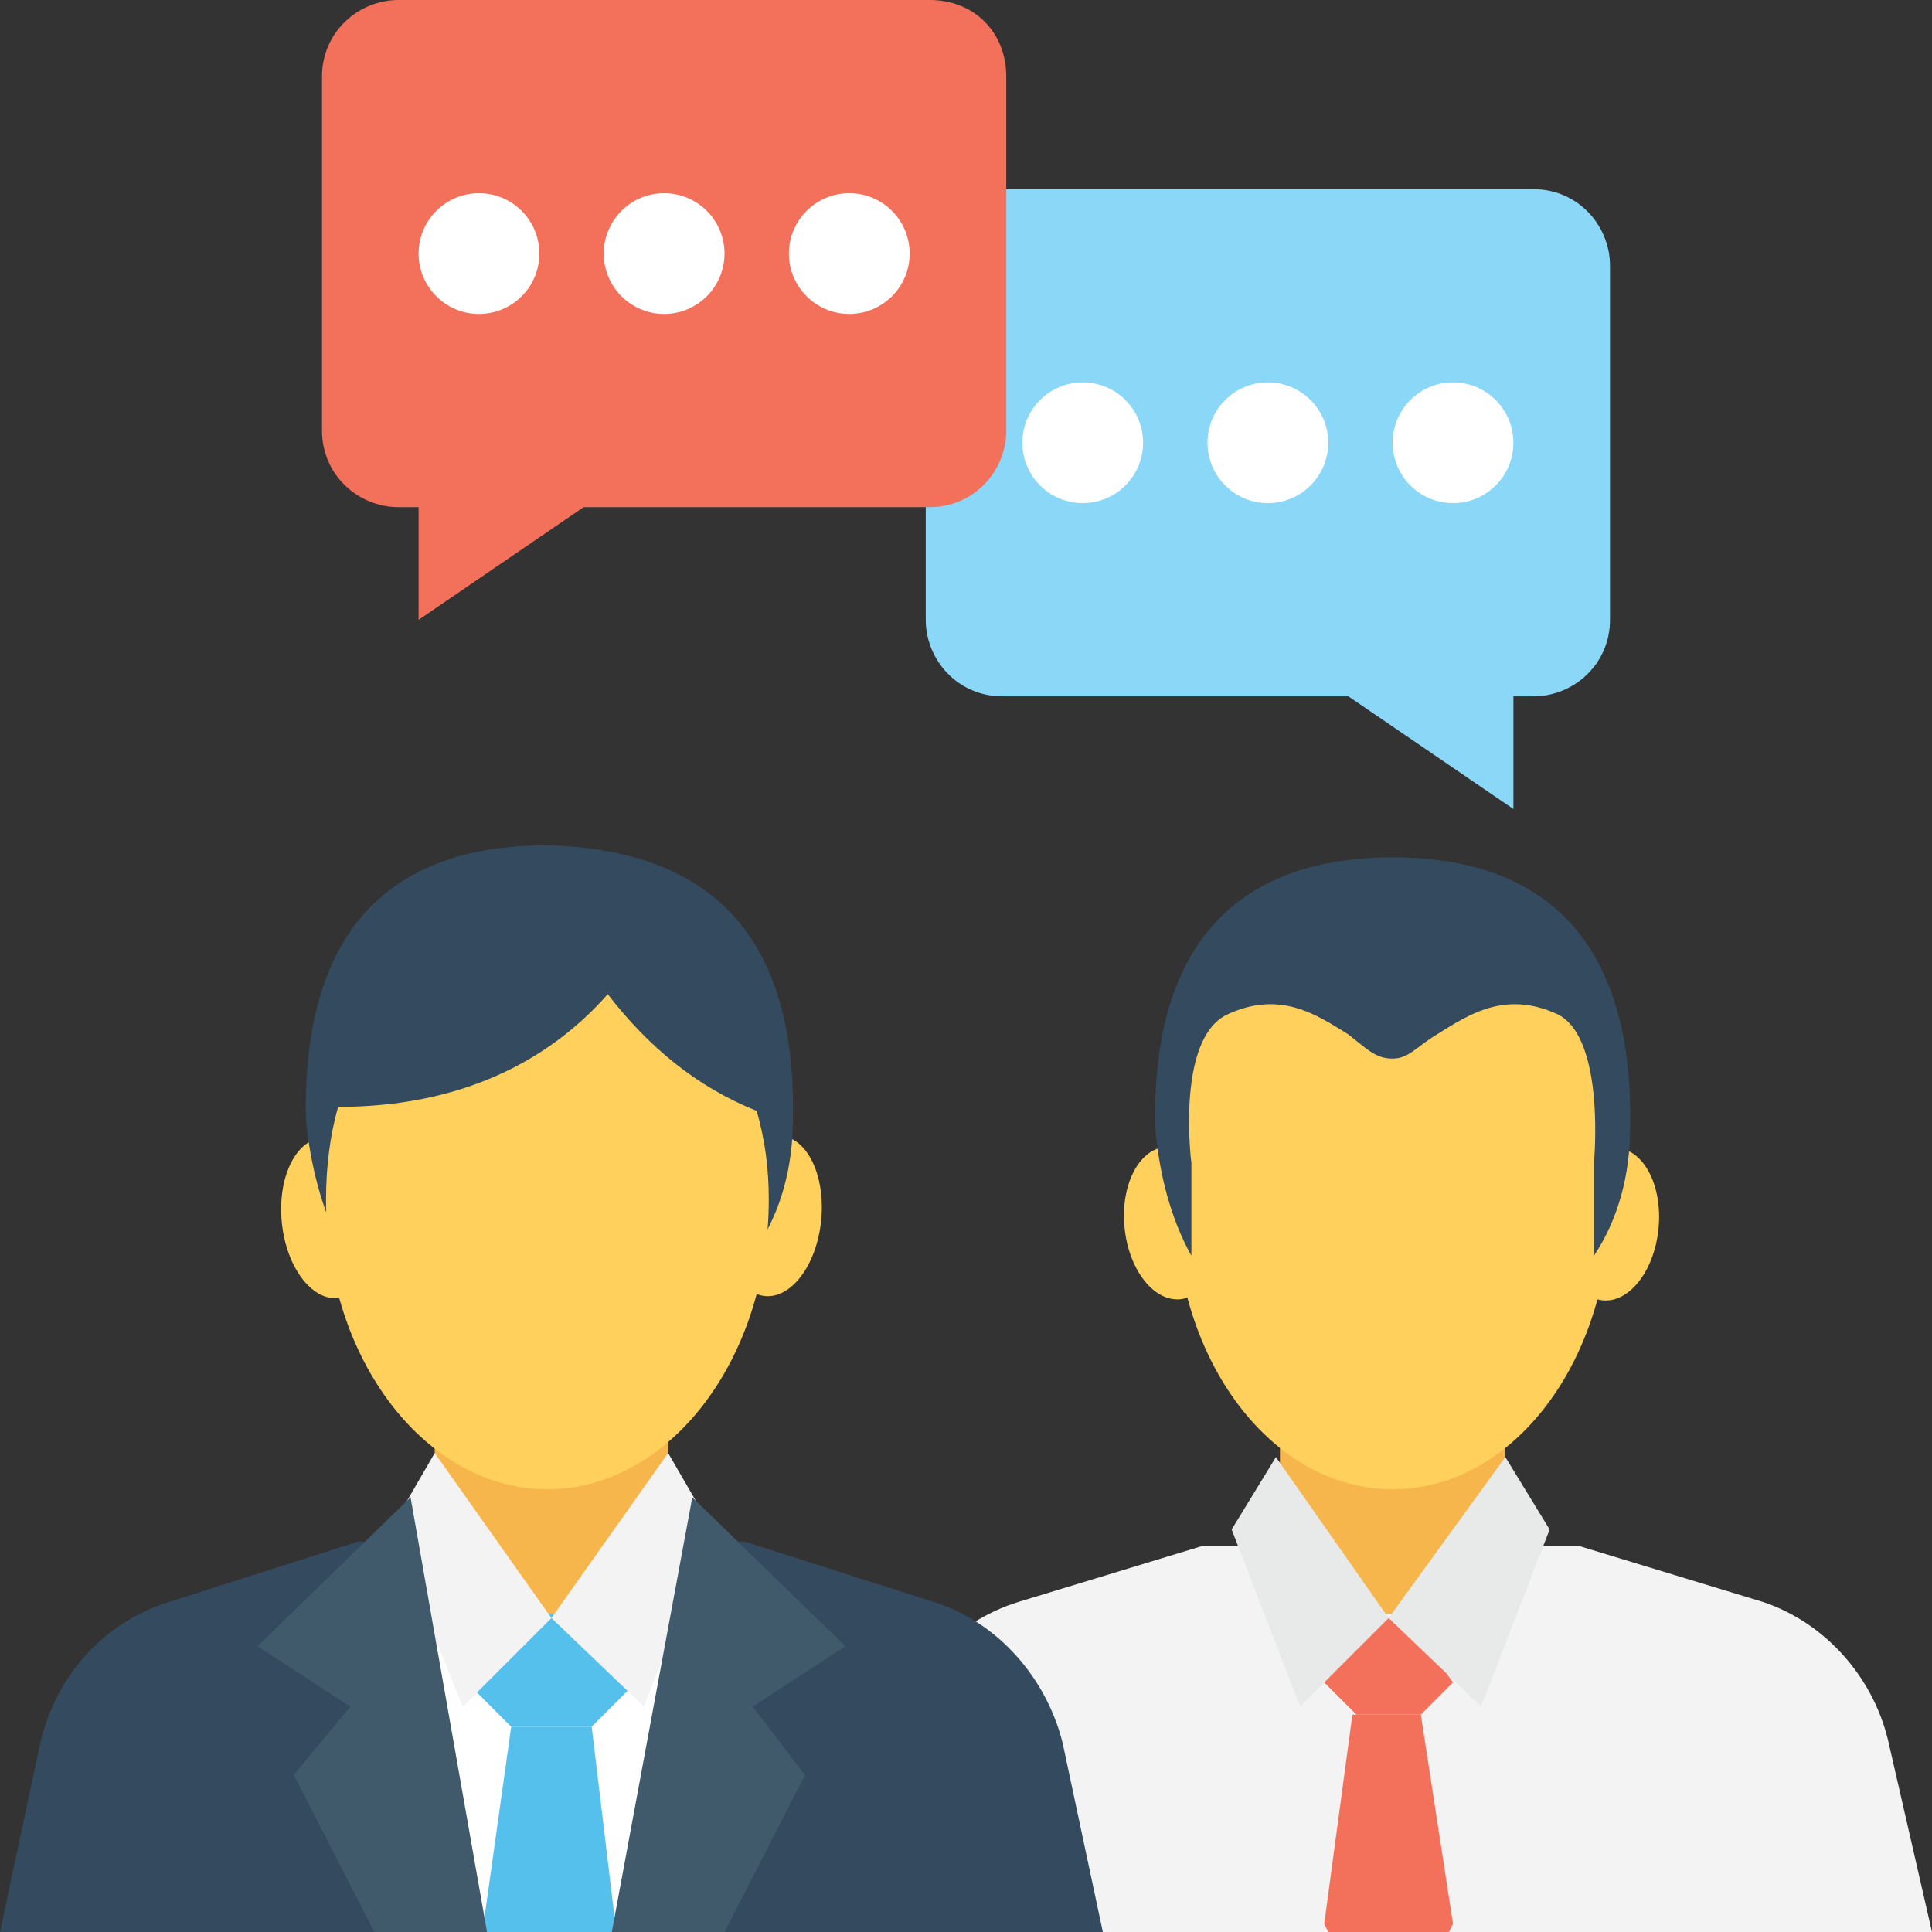 <?xml version="1.0" encoding="utf-8"?>
<!-- Generator: Adobe Illustrator 18.0.0, SVG Export Plug-In . SVG Version: 6.00 Build 0)  -->
<!DOCTYPE svg PUBLIC "-//W3C//DTD SVG 1.1//EN" "http://www.w3.org/Graphics/SVG/1.1/DTD/svg11.dtd">
<svg version="1.1" id="Layer_1" xmlns="http://www.w3.org/2000/svg" xmlns:xlink="http://www.w3.org/1999/xlink" x="0px" y="0px"
	 viewBox="0 0 48 48" enable-background="new 0 0 48 48" xml:space="preserve">
<rect x="0" y="0" width="48" height="48" fill="#333333" stroke="none"/>
<g>
	<g>
		<g>
			<g>
				<g>
					<path fill="#F3F3F3" d="M48,48l-1.1-4.8c-0.4-1.6-1.6-2.9-3.1-3.4l-4.6-1.4h-9.3l-4.6,1.4c-1.6,0.5-2.8,1.8-3.1,3.4L21,48H48z"
						/>
				</g>
				<g>
					<g>
						<path fill="#F7B64C" d="M37.4,35.3l0,1.3c-0.8,2-1.8,3.1-2.8,4.2c-1.1-1.2-2-2.2-2.8-4.2l0-1.3c0.8-2.2,1.9-3.5,2.9-4.7
							C35.5,31.8,36.6,33.2,37.4,35.3z"/>
					</g>
				</g>
				<g>
					<polygon fill="#F3F3F3" points="32.9,48 36.1,48 36.8,46.7 37,40.1 32,40.1 32.1,46.7 					"/>
				</g>
				<g>
					<g>
						<path fill="#F3705A" d="M35.3,42.6l0.8-0.8c0,0-1.1-1.6-1.6-1.6c-0.6,0-1.6,1.6-1.6,1.6l0.8,0.8H35.3z"/>
					</g>
					<g>
						<polygon fill="#F3705A" points="36,48 36.1,47.8 35.3,42.6 33.6,42.6 32.9,47.8 33,48 						"/>
					</g>
				</g>
				<g>
					<g>
						<polygon fill="#E8EAE9" points="37.4,36.2 34.5,40.2 36.8,42.4 38.5,38 						"/>
					</g>
					<g>
						<polygon fill="#E8EAE9" points="31.7,36.2 34.5,40.2 32.3,42.4 30.6,38 						"/>
					</g>
				</g>
				<g>
					
						<ellipse transform="matrix(0.995 0.103 -0.103 0.995 3.341 -3.952)" fill="#FFD15C" cx="40" cy="30.4" rx="1.2" ry="1.9"/>
				</g>
				<g>
					
						<ellipse transform="matrix(-0.995 0.103 -0.103 -0.995 61.22 57.639)" fill="#FFD15C" cx="29.1" cy="30.4" rx="1.2" ry="1.9"/>
				</g>
				<g>
					<g>
						<path fill="#FFD15C" d="M39.8,28.2c0.1,0.5,0.2,1.1,0.2,1.7c0,3.9-2.4,7.1-5.4,7.1c-3,0-5.4-3.2-5.4-7.1
							c0-0.8,0.1-1.7,0.3-2.4c-0.6-2.2,0.5-2.7,1.4-2.8c1-1.2,2.2-1.9,3.7-1.9c1.4,0,2.7,0.7,3.7,1.9C39.6,25,40.8,25.9,39.8,28.2z"
							/>
					</g>
				</g>
				<path fill="#344A5E" d="M39.6,28.9c0,0,0.3-3.1-0.9-3.7c-1.3-0.6-2.2,0-3,0.5c-0.5,0.3-0.7,0.6-1.1,0.6c-0.4,0-0.6-0.2-1.1-0.6
					c-0.8-0.5-1.7-1.1-3-0.5c-1.3,0.6-0.9,3.7-0.9,3.7v2.3c-0.5-0.9-0.8-2-0.9-3.2c-0.1-5.1,2.6-6.7,5.9-6.7c3.3,0,6,1.6,5.9,6.7
					c0,1.2-0.3,2.3-0.9,3.2V28.9z"/>
			</g>
			<g>
				<g>
					<g>
						<path fill="#344A5E" d="M27.4,48l-1-4.7c-0.4-1.6-1.6-3-3.2-3.5l-4.7-1.5H8.9l-4.7,1.5c-1.6,0.5-2.8,1.8-3.2,3.5L0,48H27.4z"
							/>
					</g>
					<g>
						<g>
							<path fill="#F7B64C" d="M16.6,35.2l0,1.3c-0.9,2.1-1.8,3.1-2.9,4.3c-1.1-1.2-2-2.3-2.9-4.3l0-1.3c0.8-2.2,2-3.6,2.9-4.8
								C14.7,31.6,15.8,33,16.6,35.2z"/>
						</g>
					</g>
					<g>
						<polygon fill="#FFFFFF" points="12,48 15.3,48 16.2,47.1 17.2,40.1 10.1,40.1 11.2,47.1 						"/>
					</g>
					<g>
						<g>
							<path fill="#55C0EB" d="M14.7,42.9l0.9-0.9c0,0-1.2-1.9-1.9-1.9c-0.7,0-1.9,1.9-1.9,1.9l0.9,0.9H14.7z"/>
						</g>
						<g>
							<polygon fill="#55C0EB" points="15.3,48 15.3,47.9 14.7,42.9 12.7,42.9 12,47.9 12,48 							"/>
						</g>
					</g>
					<g>
						<g>
							<polygon fill="#F3F3F3" points="16.6,36.1 13.7,40.2 16,42.4 17.7,38 							"/>
						</g>
						<g>
							<polygon fill="#F3F3F3" points="10.8,36.1 13.7,40.2 11.5,42.4 9.7,38 							"/>
						</g>
					</g>
					<g>
						
							<ellipse transform="matrix(0.995 0.103 -0.103 0.995 3.213 -1.817)" fill="#FFD15C" cx="19.2" cy="30.2" rx="1.2" ry="2"/>
					</g>
					<g>
						
							<ellipse transform="matrix(-0.995 0.103 -0.103 -0.995 19.466 59.464)" fill="#FFD15C" cx="8.2" cy="30.2" rx="1.2" ry="2"/>
					</g>
					<g>
						<path fill="#344A5E" d="M19.7,27.8c0,1.2-0.3,2.3-0.9,3.2l-10.3,0c-0.5-0.9-0.8-2.1-0.9-3.2c-0.1-5.2,2.6-6.8,6-6.8
							C17.1,21.1,19.8,22.7,19.7,27.8z"/>
					</g>
				</g>
				<g>
					<path fill="#FFD15C" d="M15.1,24.7c-1.5,1.7-3.7,2.8-6.7,2.8c0,0,0,0,0,0c-0.2,0.7-0.3,1.5-0.3,2.3c0,4,2.5,7.2,5.5,7.2
						c3,0,5.5-3.2,5.5-7.2c0-0.8-0.1-1.5-0.3-2.2C17.3,27,16.1,26,15.1,24.7z"/>
				</g>
				<g>
					<g>
						<polygon fill="#415A6B" points="18,48 20,44.1 18.7,42.4 21,40.9 17.2,37.2 15.2,48 						"/>
					</g>
					<g>
						<polygon fill="#415A6B" points="7.3,44.1 9.3,48 12.1,48 10.2,37.2 6.4,40.9 8.7,42.4 						"/>
					</g>
				</g>
			</g>
		</g>
		<g>
			<g>
				<g>
					<path fill="#8AD7F8" d="M23,6.6v8.8c0,1,0.8,1.9,1.9,1.9h8.6l4.1,2.8v-2.8h0.5c1,0,1.9-0.8,1.9-1.9V6.6c0-1-0.8-1.9-1.9-1.9
						H24.9C23.8,4.8,23,5.6,23,6.6z"/>
				</g>
				<g>
					<g>
						<g>
							<circle fill="#FFFFFF" cx="36.1" cy="11" r="1.5"/>
						</g>
						<g>
							<circle fill="#FFFFFF" cx="31.5" cy="11" r="1.5"/>
						</g>
					</g>
					<g>
						<circle fill="#FFFFFF" cx="26.9" cy="11" r="1.5"/>
					</g>
				</g>
			</g>
			<g>
				<g>
					<path fill="#F3705A" d="M25,1.9v8.8c0,1-0.8,1.9-1.9,1.9h-8.6l-4.1,2.8v-2.8H9.9c-1,0-1.9-0.8-1.9-1.9V1.9C8,0.8,8.9,0,9.9,0
						h13.2C24.2,0,25,0.8,25,1.9z"/>
				</g>
				<g>
					<g>
						<g>
							<circle fill="#FFFFFF" cx="11.9" cy="6.3" r="1.5"/>
						</g>
						<g>
							<circle fill="#FFFFFF" cx="16.5" cy="6.3" r="1.5"/>
						</g>
					</g>
					<g>
						<circle fill="#FFFFFF" cx="21.1" cy="6.3" r="1.5"/>
					</g>
				</g>
			</g>
		</g>
	</g>
</g>
</svg>
